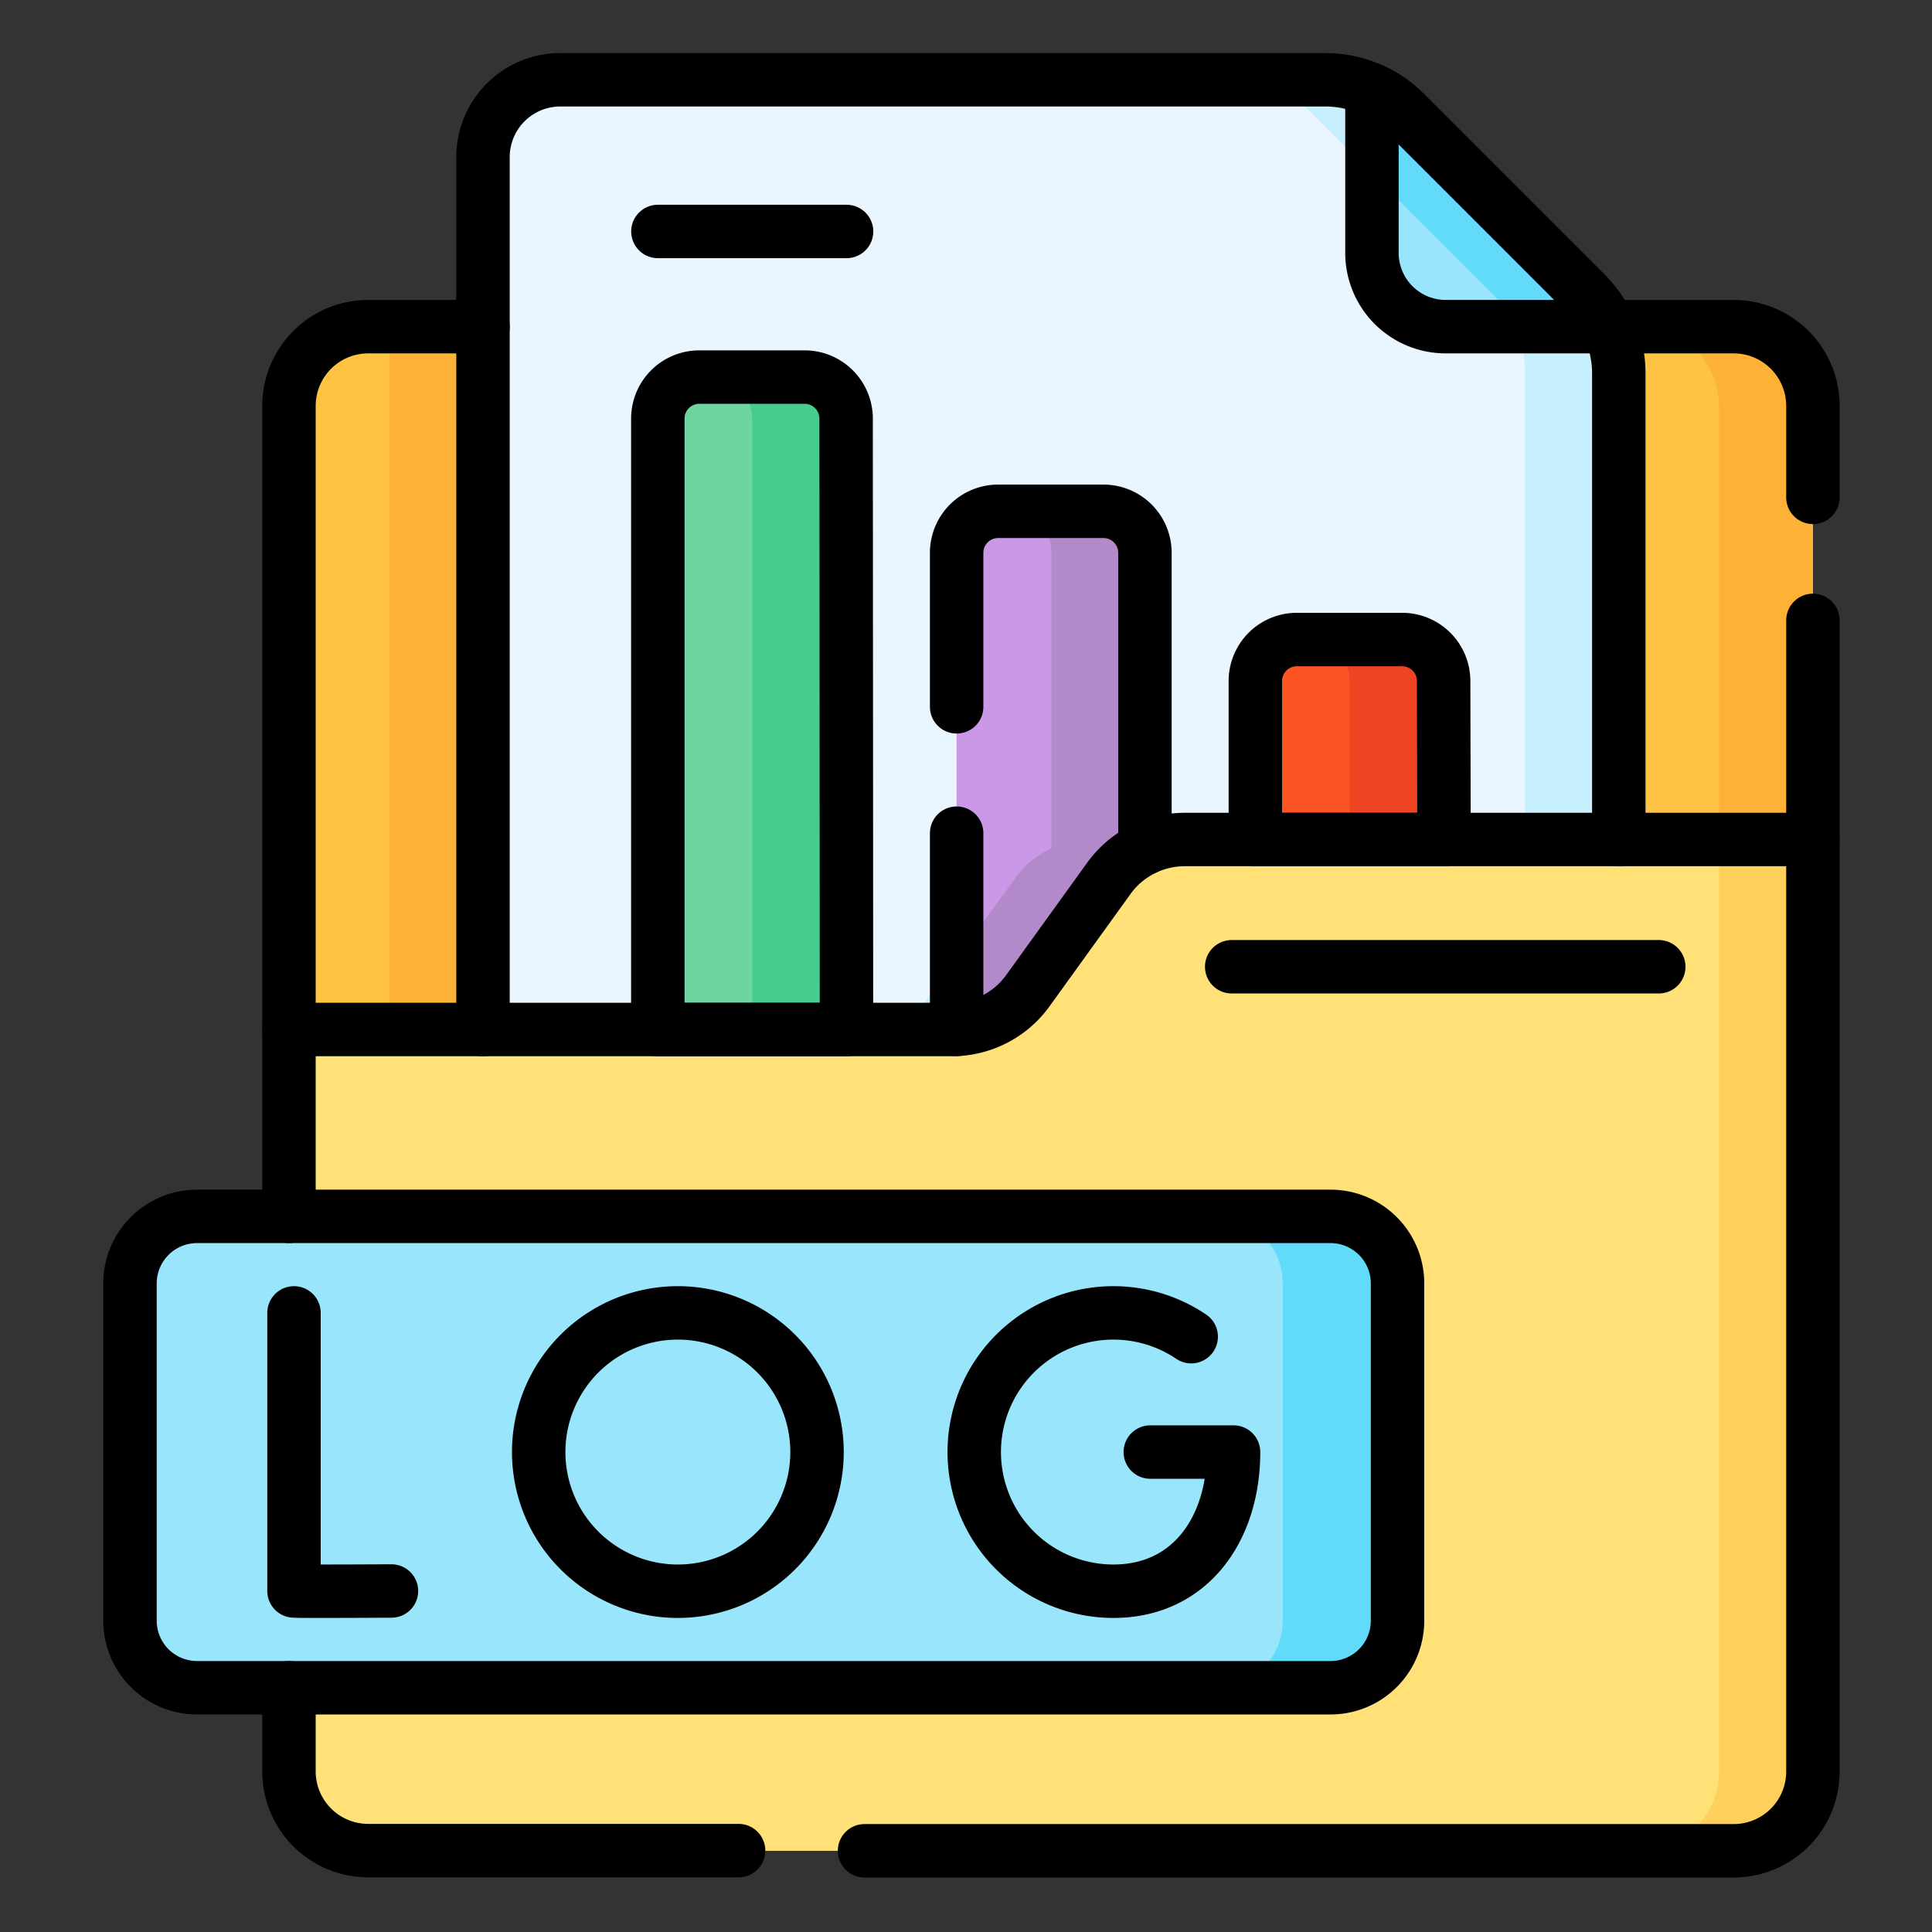 <svg id="Layer_1" data-name="Layer 1" xmlns="http://www.w3.org/2000/svg" xmlns:xlink="http://www.w3.org/1999/xlink" viewBox="0 0 512 512"><rect x="0" y="0" width="512" height="512" fill="#333333" stroke="none"/><defs><style>.cls-1,.cls-17{fill:none;}.cls-2{clip-path:url(#clip-path);}.cls-3{fill:#ffc344;}.cls-4{fill:#feb137;}.cls-5{fill:#eaf6ff;}.cls-6{fill:#c8effe;}.cls-7{fill:#6ed5a1;}.cls-8{fill:#46cc8d;}.cls-9{fill:#cb97e7;}.cls-10{fill:#b289c9;}.cls-11{fill:#fd5426;}.cls-12{fill:#ef4423;}.cls-13{fill:#99e6fc;}.cls-14{fill:#62dbfb;}.cls-15{fill:#ffe177;}.cls-16{fill:#ffd15c;}.cls-17{stroke:#000;stroke-linecap:round;stroke-linejoin:round;stroke-width:14.16px;}</style><clipPath id="clip-path"><rect class="cls-1" x="15.72" y="14.05" width="483.46" height="483.46"/></clipPath></defs><g id="g1098"><g id="g1100"><g class="cls-2"><g id="g1102"><g id="g1108"><path id="path1110" class="cls-3" d="M480.44,107.57V469.44a21,21,0,0,1-21,21H97.58a21,21,0,0,1-21-21V107.57a21,21,0,0,1,21-21H459.44a21,21,0,0,1,21,21"/></g><g id="g1112"><path id="path1114" class="cls-4" d="M480.44,107.57V469.44a21,21,0,0,1-21,21H434.55a21,21,0,0,0,21-21V107.57a21,21,0,0,0-21-21h24.89a21,21,0,0,1,21,21"/></g><g id="g1116"><path id="path1118" class="cls-4" d="M404.15,98.89V350.73h-301V86.57H401.47a29.46,29.46,0,0,1,2.68,12.32"/></g><g id="g1120"><path id="path1122" class="cls-5" d="M429,98.89V350.73H128V41.64a20.5,20.5,0,0,1,20.51-20.5H351.26a29.84,29.84,0,0,1,21,8.7l48,48a29.76,29.76,0,0,1,6,8.7A29.46,29.46,0,0,1,429,98.89"/></g><g id="g1124"><path id="path1126" class="cls-6" d="M429,222.48V350.73H128V272.84h99.37a24.78,24.78,0,0,0,20.1-10.28L269,232.77a24.76,24.76,0,0,1,20.1-10.29Z"/></g><g id="g1128"><path id="path1130" class="cls-7" d="M224.33,272.83h-50V110.93a11,11,0,0,1,11-11h27.9a11,11,0,0,1,11,11Z"/></g><g id="g1132"><path id="path1134" class="cls-8" d="M224.33,110.94v161.9h-25V110.94a11.05,11.05,0,0,0-11-11h25a11.05,11.05,0,0,1,11.05,11"/></g><g id="g1136"><path id="path1138" class="cls-9" d="M303.5,146.5V272.84h-50V146.5a11,11,0,0,1,11-11h27.9a11,11,0,0,1,11,11"/></g><g id="g1140"><path id="path1142" class="cls-10" d="M303.5,146.5V272.84H278.65V146.5a11,11,0,0,0-11-11h24.85a11,11,0,0,1,11,11"/></g><g id="g1144"><path id="path1146" class="cls-10" d="M303.5,222.48v50.36h-50V254.18L269,232.77a24.79,24.79,0,0,1,20.1-10.29Z"/></g><g id="g1148"><path id="path1150" class="cls-11" d="M382.68,222.48h-50v-42a11,11,0,0,1,11-11h27.9a11,11,0,0,1,11,11Z"/></g><g id="g1152"><path id="path1154" class="cls-12" d="M382.68,180.51v42h-25v-42a11.05,11.05,0,0,0-11.05-11h25a11,11,0,0,1,11,11"/></g><g id="g1156"><path id="path1158" class="cls-6" d="M429,98.89V350.73H404.15V98.89a29.46,29.46,0,0,0-2.68-12.32,29.76,29.76,0,0,0-6-8.7l-48-48a29.13,29.13,0,0,0-8.7-6,29.46,29.46,0,0,0-12.32-2.68h24.86a29.84,29.84,0,0,1,21,8.7l48,48a29.76,29.76,0,0,1,6,8.7A29.46,29.46,0,0,1,429,98.89"/></g><g id="g1160"><path id="path1162" class="cls-13" d="M426.33,86.57h-43.2A19.55,19.55,0,0,1,363.58,67V23.82a29.26,29.26,0,0,1,8.7,6l48,48a29.76,29.76,0,0,1,6,8.7"/></g><g id="g1164"><path id="path1166" class="cls-14" d="M426.33,86.57H401.47a29.76,29.76,0,0,0-6-8.7L363.58,46V23.82a29.26,29.26,0,0,1,8.7,6l48,48a29.76,29.76,0,0,1,6,8.7"/></g><g id="g1168"><path id="path1170" class="cls-15" d="M480.44,222.48v247a21,21,0,0,1-21,21H97.58a21,21,0,0,1-21-21V272.84h175.7a24.78,24.78,0,0,0,20.1-10.28l21.48-29.79A24.76,24.76,0,0,1,314,222.48Z"/></g><g id="g1172"><path id="path1174" class="cls-16" d="M480.44,222.48v247a21,21,0,0,1-21,21H434.55a21,21,0,0,0,21-21V222.48Z"/></g><g id="g1176"><path id="path1178" class="cls-13" d="M352.6,447.27H52.22A17.77,17.77,0,0,1,34.45,429.5V340.12a17.78,17.78,0,0,1,17.77-17.77H352.6a17.77,17.77,0,0,1,17.76,17.77V429.5a17.76,17.76,0,0,1-17.76,17.77"/></g><g id="g1180"><path id="path1182" class="cls-14" d="M370.37,340.13V429.5a17.77,17.77,0,0,1-17.78,17.77H322.17a17.76,17.76,0,0,0,17.77-17.77V340.13a17.77,17.77,0,0,0-17.77-17.78h30.42a17.78,17.78,0,0,1,17.78,17.78"/></g><g id="g1184"><path id="path1186" class="cls-17" d="M76.58,272.83V107.57a21,21,0,0,1,21-21H128"/></g><g id="g1188"><path id="path1190" class="cls-17" d="M480.44,164.41v58.07"/></g><g id="g1192"><path id="path1194" class="cls-17" d="M426.33,86.57h33.11a21,21,0,0,1,21,21V131.8"/></g><g id="g1196"><path id="path1198" class="cls-17" d="M195.73,490.43H97.58a21,21,0,0,1-21-21V447.27"/></g><g id="g1200"><path id="path1202" class="cls-17" d="M76.58,322.35V272.83h175.7a24.77,24.77,0,0,0,20.1-10.27l21.48-29.79A24.76,24.76,0,0,1,314,222.48H480.44v247a21,21,0,0,1-21,21H229.11"/></g><g id="g1204"><path id="path1206" class="cls-17" d="M128,272.83V41.64a20.5,20.5,0,0,1,20.51-20.5H351.26a29.84,29.84,0,0,1,21,8.7l48,48a29.76,29.76,0,0,1,6,8.7A29.46,29.46,0,0,1,429,98.89V222.48"/></g><g id="g1208"><path id="path1210" class="cls-17" d="M426.33,86.57h-43.2A19.55,19.55,0,0,1,363.58,67V23.82a29.26,29.26,0,0,1,8.7,6l48,48A29.76,29.76,0,0,1,426.33,86.57Z"/></g><g id="g1212"><path id="path1214" class="cls-17" d="M352.6,322.35a17.77,17.77,0,0,1,17.76,17.77V429.5a17.76,17.76,0,0,1-17.76,17.77H52.22A17.77,17.77,0,0,1,34.45,429.5V340.12a17.78,17.78,0,0,1,17.77-17.77Z"/></g><g id="g1216"><path id="path1218" class="cls-17" d="M326.41,256.2H439.59"/></g><g id="g1220"><path id="path1222" class="cls-17" d="M224.33,272.83h-50V110.93a11,11,0,0,1,11-11h27.9a11,11,0,0,1,11,11Z"/></g><g id="g1224"><path id="path1226" class="cls-17" d="M253.52,187.31V146.5a11,11,0,0,1,11-11h27.9a11,11,0,0,1,11,11v78.31"/></g><g id="g1228"><path id="path1230" class="cls-17" d="M253.52,272.8v-52"/></g><g id="g1232"><path id="path1234" class="cls-17" d="M382.68,222.48h-50v-42a11,11,0,0,1,11-11h27.9a11,11,0,0,1,11,11Z"/></g><g id="g1236"><path id="path1238" class="cls-17" d="M174.35,61.34h50"/></g><g id="g1240"><path id="path1242" class="cls-17" d="M77.91,347.93v73.7c.82.14,25.83,0,25.83,0"/></g><g id="g1244"><path id="path1246" class="cls-17" d="M315.68,354.23a36.88,36.88,0,1,0-20.62,67.46c20.37,0,31.84-16.51,31.84-36.88H304.84"/></g><g id="g1248"><path id="path1250" class="cls-17" d="M216.52,384.81a36.88,36.88,0,1,1-36.88-36.88A36.88,36.88,0,0,1,216.52,384.81Z"/></g></g></g></g></g></svg>